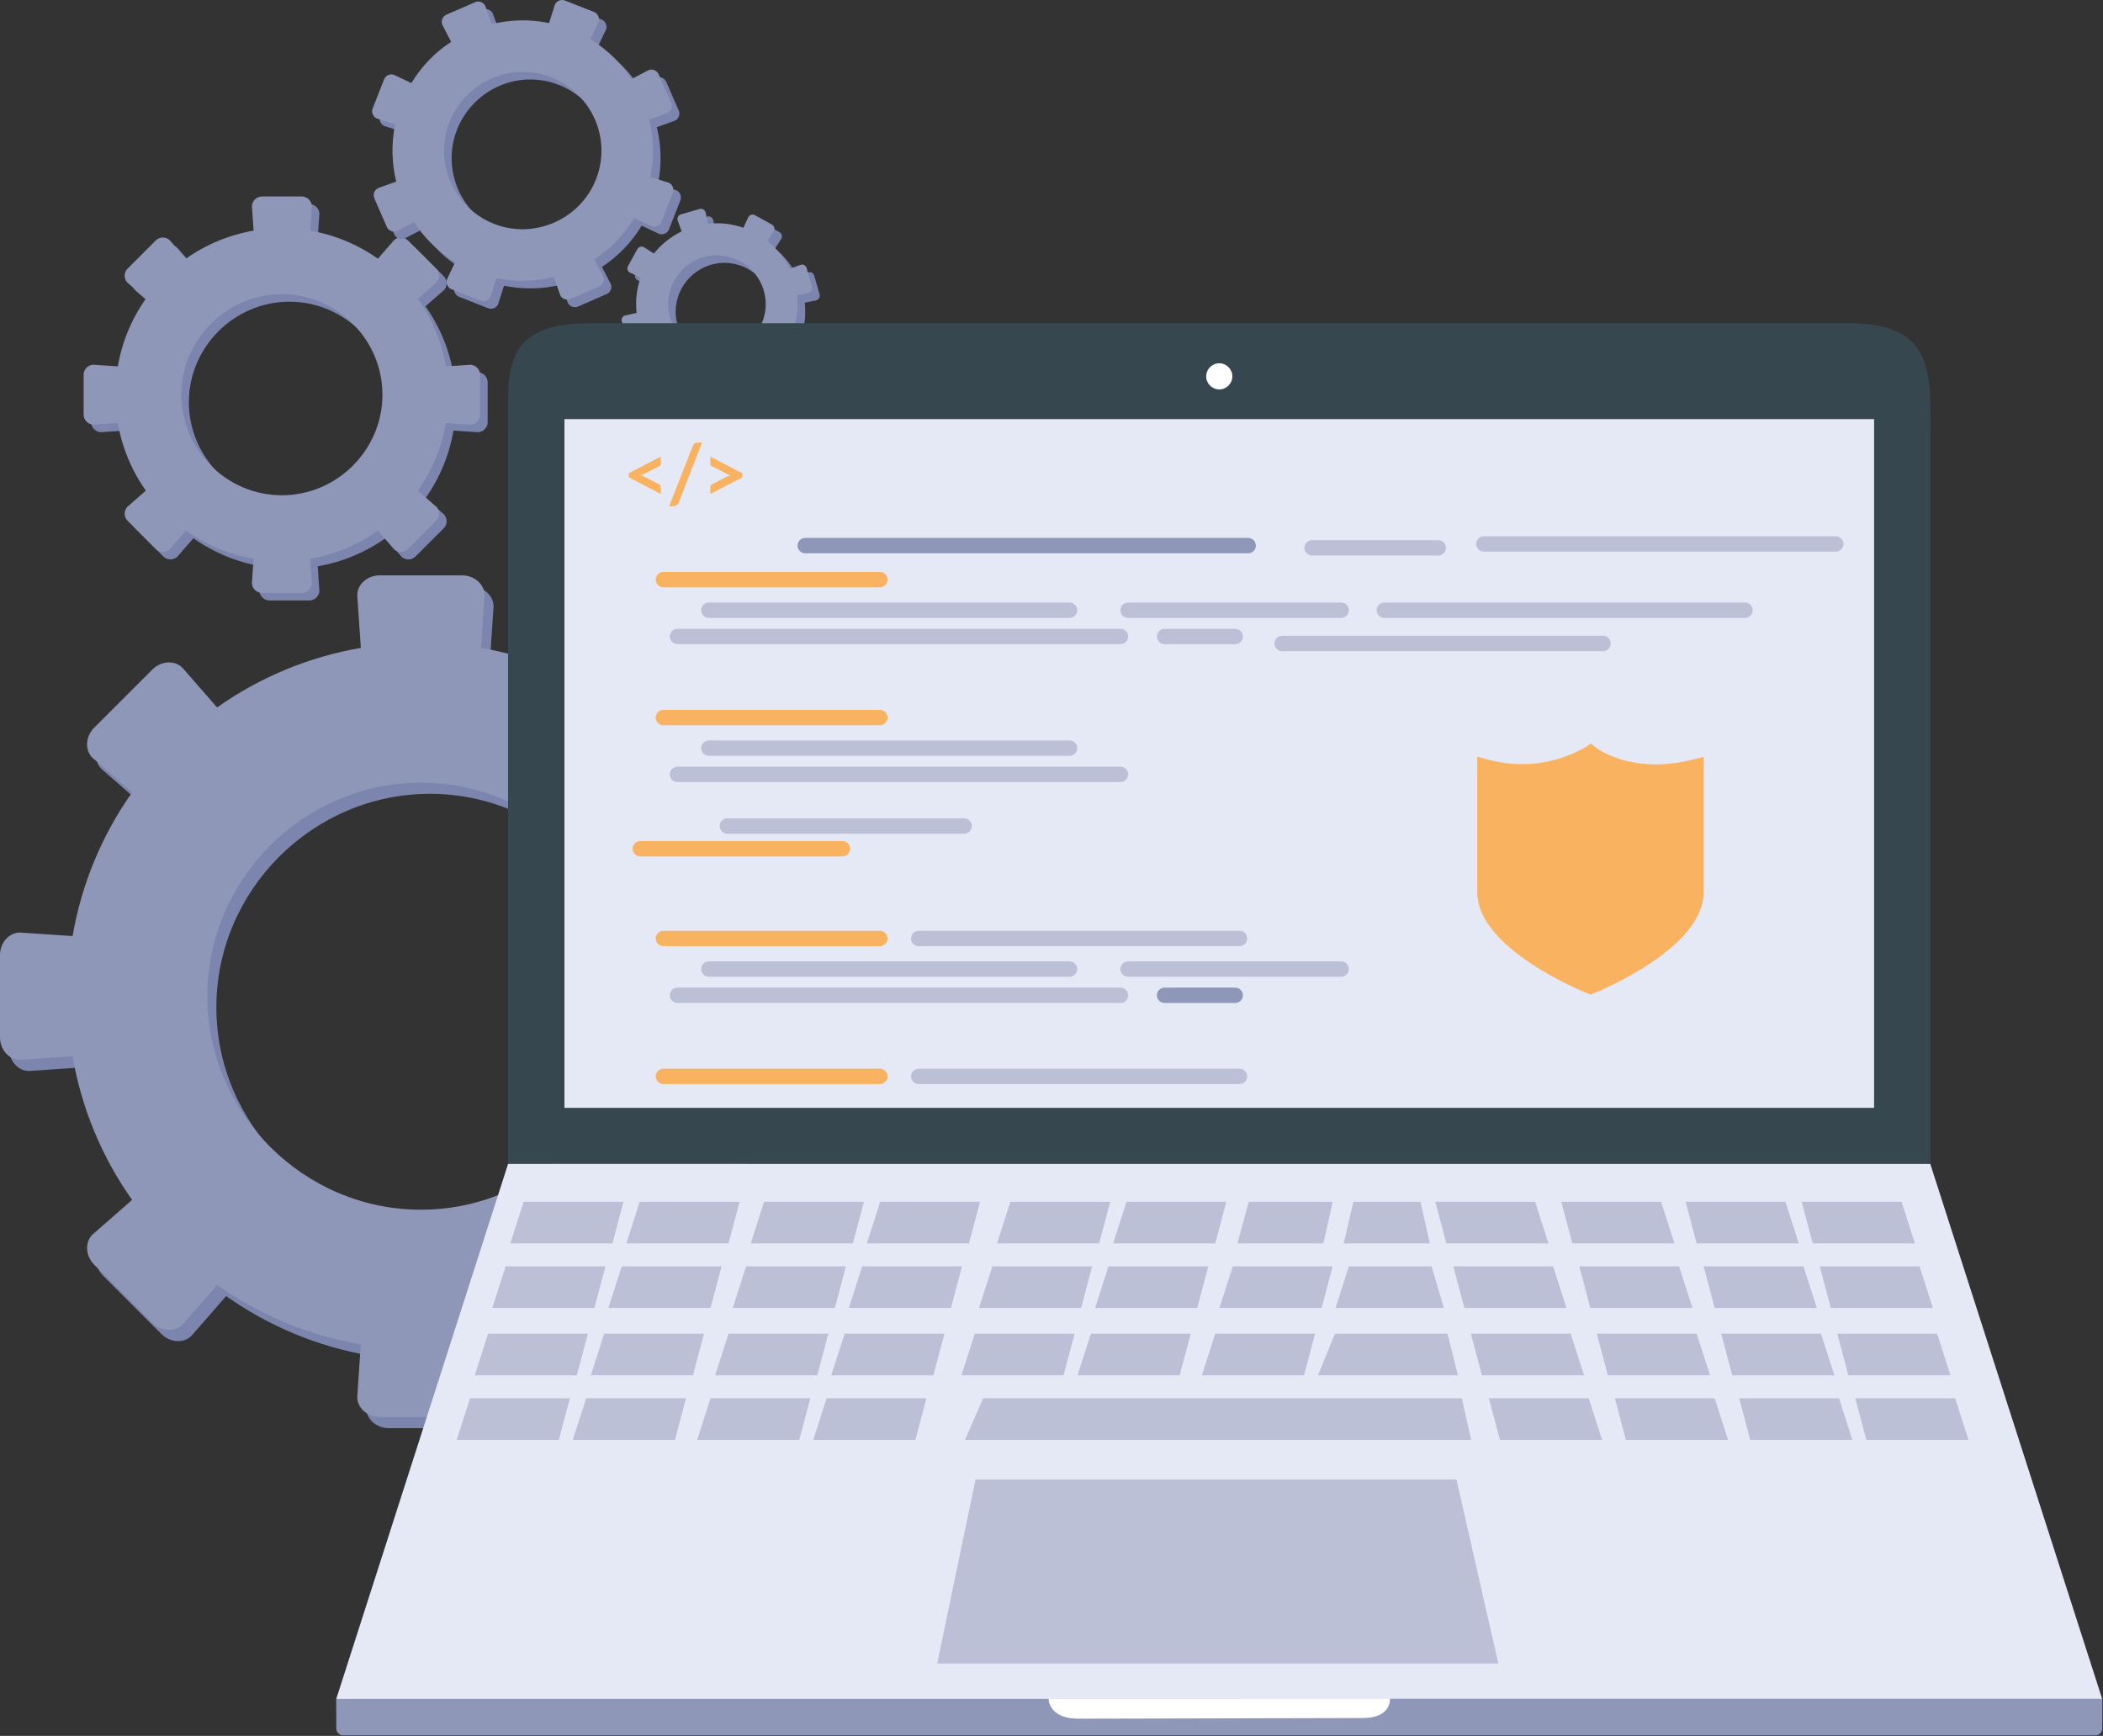 <?xml version="1.0" encoding="UTF-8" standalone="no"?><!DOCTYPE svg PUBLIC "-//W3C//DTD SVG 1.1//EN" "http://www.w3.org/Graphics/SVG/1.1/DTD/svg11.dtd"><svg width="100%" height="100%" viewBox="0 0 556 459" version="1.1" xmlns="http://www.w3.org/2000/svg" xmlns:xlink="http://www.w3.org/1999/xlink" xml:space="preserve" xmlns:serif="http://www.serif.com/" style="fill-rule:evenodd;clip-rule:evenodd;stroke-linejoin:round;stroke-miterlimit:2;"><rect x="0" y="0" width="556" height="459" fill="#333333" stroke="none"/><g id="Illustraton-15"><g id="Gear-2"><path id="Shape-858" d="M219.67,249.536l-13.915,0.946c-2.343,-13.679 -7.72,-26.662 -15.736,-37.991l10.499,-9.184c2.05,-2.05 1.831,-5.628 -0.49,-7.948l-15.359,-15.36c-2.321,-2.321 -5.897,-2.541 -7.948,-0.49l-9.173,10.513c-11.328,-8.019 -24.31,-13.398 -37.989,-15.743l0.931,-13.918c0,-2.901 -2.684,-5.274 -5.966,-5.274l-21.719,0c-3.282,0 -5.966,2.373 -5.966,5.274l0.946,13.915c-13.685,2.344 -26.672,7.724 -38.004,15.746l-9.173,-10.513c-2.049,-2.049 -5.628,-1.83 -7.948,0.49l-15.36,15.36c-2.32,2.32 -2.541,5.897 -0.49,7.948l10.504,9.186c-8.014,11.323 -13.391,24.298 -15.736,37.971l-13.92,-0.928c-2.901,0 -5.274,2.685 -5.274,5.966l0,21.722c0,3.281 2.373,5.966 5.274,5.966l13.917,-0.939c2.343,13.675 7.721,26.653 15.735,37.979l-10.5,9.19c-2.05,2.05 -1.831,5.628 0.49,7.949l15.359,15.359c2.321,2.321 5.898,2.541 7.949,0.49l9.178,-10.508c11.326,8.014 24.303,13.391 37.977,15.736l-0.925,13.918c0,2.901 2.684,5.275 5.966,5.275l21.722,0c3.282,0 5.966,-2.374 5.966,-5.275l-0.939,-13.916c13.68,-2.344 26.662,-7.723 37.991,-15.741l9.179,10.508c2.049,2.05 5.627,1.831 7.948,-0.49l15.359,-15.359c2.321,-2.321 2.541,-5.897 0.49,-7.949l-10.5,-9.19c8.011,-11.321 13.387,-24.294 15.732,-37.964l13.918,0.932c2.9,0 5.274,-2.685 5.274,-5.966l0,-21.725c0,-3.282 -2.373,-5.968 -5.274,-5.968Zm-106.005,73.29c-30.975,0 -56.463,-25.488 -56.463,-56.463c0,-30.975 25.488,-56.463 56.463,-56.463c30.975,0 56.463,25.488 56.463,56.463c0,30.975 -25.488,56.463 -56.463,56.463Z" style="fill:#7c85ad;fill-rule:nonzero;"/><path id="Shape-859" d="M217.286,246.585l-13.915,0.946c-2.343,-13.679 -7.72,-26.662 -15.736,-37.991l10.504,-9.186c2.049,-2.049 1.83,-5.627 -0.49,-7.948l-15.36,-15.36c-2.32,-2.32 -5.897,-2.54 -7.948,-0.489l-9.173,10.512c-11.328,-8.018 -24.31,-13.398 -37.989,-15.744l0.931,-13.917c0,-2.901 -2.685,-5.274 -5.967,-5.274l-21.723,0c-3.281,0 -5.966,2.373 -5.966,5.274l0.946,13.915c-13.685,2.344 -26.672,7.725 -38.004,15.747l-9.173,-10.513c-2.05,-2.049 -5.628,-1.83 -7.948,0.49l-15.36,15.36c-2.321,2.32 -2.541,5.897 -0.49,7.948l10.503,9.185c-8.013,11.324 -13.39,24.299 -15.735,37.972l-13.919,-0.926c-2.9,0 -5.274,2.685 -5.274,5.966l0,21.722c0,3.281 2.374,5.966 5.274,5.966l13.917,-0.939c2.344,13.675 7.721,26.653 15.735,37.979l-10.5,9.19c-2.05,2.05 -1.831,5.628 0.49,7.948l15.359,15.36c2.321,2.321 5.898,2.541 7.949,0.49l9.179,-10.508c11.325,8.014 24.303,13.391 37.977,15.736l-0.925,13.918c0,2.901 2.685,5.274 5.966,5.274l21.722,0c3.282,0 5.967,-2.373 5.967,-5.274l-0.94,-13.916c13.68,-2.344 26.662,-7.723 37.991,-15.741l9.178,10.508c2.05,2.05 5.628,1.831 7.949,-0.49l15.359,-15.359c2.321,-2.321 2.541,-5.897 0.49,-7.949l-10.5,-9.19c8.012,-11.324 13.387,-24.299 15.731,-37.972l13.918,0.932c2.9,0 5.274,-2.685 5.274,-5.966l0,-21.719c0,-3.28 -2.374,-5.967 -5.274,-5.967Zm-106.005,73.289c-30.975,0 -56.463,-25.488 -56.463,-56.463c0,-30.975 25.488,-56.463 56.463,-56.463c30.975,0 56.463,25.488 56.463,56.463c0,30.975 -25.488,56.463 -56.463,56.463Z" style="fill:#8f97b9;fill-rule:nonzero;"/><path id="Shape-860" d="M126.449,98.442l-6.554,0.446c-1.104,-6.444 -3.637,-12.559 -7.413,-17.896l4.947,-4.326c0.953,-1.093 0.85,-2.774 -0.23,-3.743l-7.235,-7.235c-0.968,-1.08 -2.649,-1.184 -3.743,-0.23l-4.318,4.951c-5.335,-3.777 -11.449,-6.311 -17.892,-7.415l0.439,-6.555c-0.099,-1.448 -1.361,-2.564 -2.811,-2.484l-10.232,0c-1.449,-0.079 -2.711,1.036 -2.81,2.484l0.446,6.554c-6.445,1.104 -12.562,3.638 -17.9,7.416l-4.32,-4.951c-1.094,-0.954 -2.775,-0.85 -3.743,0.23l-7.235,7.233c-1.08,0.968 -1.184,2.65 -0.23,3.743l4.947,4.326c-3.774,5.334 -6.306,11.445 -7.411,17.884l-6.555,-0.436c-1.448,0.099 -2.563,1.361 -2.484,2.81l0,10.23c-0.08,1.45 1.036,2.712 2.484,2.811l6.554,-0.443c1.104,6.441 3.636,12.553 7.41,17.888l-4.945,4.328c-0.954,1.094 -0.85,2.775 0.23,3.743l7.235,7.235c0.968,1.08 2.649,1.184 3.743,0.23l4.323,-4.949c5.334,3.775 11.446,6.308 17.886,7.413l-0.436,6.555c0.099,1.448 1.361,2.563 2.81,2.484l10.231,0c1.449,0.08 2.711,-1.036 2.81,-2.484l-0.443,-6.554c6.443,-1.104 12.558,-3.638 17.893,-7.414l4.323,4.949c1.094,0.954 2.775,0.85 3.744,-0.23l7.234,-7.235c1.08,-0.968 1.184,-2.65 0.23,-3.743l-4.945,-4.328c3.773,-5.333 6.305,-11.445 7.409,-17.884l6.555,0.439c1.448,-0.099 2.563,-1.361 2.484,-2.811l0,-10.228c0.078,-1.448 -1.036,-2.708 -2.482,-2.808Zm-49.927,34.518c-14.588,0 -26.592,-12.005 -26.592,-26.593c0,-14.588 12.004,-26.592 26.592,-26.592c14.588,0 26.593,12.004 26.593,26.592c-0.001,14.587 -12.005,26.591 -26.592,26.591l-0.001,0.002Z" style="fill:#7c85ad;fill-rule:nonzero;"/><path id="Shape-8601" serif:id="Shape-860" d="M124.449,96.442l-6.554,0.446c-1.104,-6.444 -3.637,-12.559 -7.413,-17.896l4.947,-4.326c0.953,-1.093 0.85,-2.774 -0.23,-3.743l-7.235,-7.235c-0.968,-1.08 -2.649,-1.184 -3.743,-0.23l-4.318,4.951c-5.335,-3.777 -11.449,-6.311 -17.892,-7.415l0.439,-6.555c-0.099,-1.448 -1.361,-2.564 -2.811,-2.484l-10.232,0c-1.449,-0.079 -2.711,1.036 -2.81,2.484l0.446,6.554c-6.445,1.104 -12.562,3.638 -17.9,7.416l-4.32,-4.951c-1.094,-0.954 -2.775,-0.85 -3.743,0.23l-7.235,7.233c-1.08,0.968 -1.184,2.65 -0.23,3.743l4.947,4.326c-3.774,5.334 -6.306,11.445 -7.411,17.884l-6.555,-0.436c-1.448,0.099 -2.563,1.361 -2.484,2.81l0,10.23c-0.08,1.45 1.036,2.712 2.484,2.811l6.554,-0.443c1.104,6.441 3.636,12.553 7.41,17.888l-4.945,4.328c-0.954,1.094 -0.85,2.775 0.23,3.743l7.235,7.235c0.968,1.08 2.649,1.184 3.743,0.23l4.323,-4.949c5.334,3.775 11.446,6.308 17.886,7.413l-0.436,6.555c0.099,1.448 1.361,2.563 2.81,2.484l10.231,0c1.449,0.08 2.711,-1.036 2.81,-2.484l-0.443,-6.554c6.443,-1.104 12.558,-3.638 17.893,-7.414l4.323,4.949c1.094,0.954 2.775,0.85 3.744,-0.23l7.234,-7.235c1.08,-0.968 1.184,-2.65 0.23,-3.743l-4.945,-4.328c3.773,-5.333 6.305,-11.445 7.409,-17.884l6.555,0.439c1.448,-0.099 2.563,-1.361 2.484,-2.811l0,-10.228c0.078,-1.448 -1.036,-2.708 -2.482,-2.808Zm-49.927,34.518c-14.588,0 -26.592,-12.005 -26.592,-26.593c0,-14.588 12.004,-26.592 26.592,-26.592c14.588,0 26.593,12.004 26.593,26.592c-0.001,14.587 -12.005,26.591 -26.592,26.591l-0.001,0.002Z" style="fill:#8f97b9;fill-rule:nonzero;"/><path id="Shape-861" d="M178.835,50.326l-4.9,-1.549c1.039,-5.008 0.942,-10.185 -0.282,-15.151l4.84,-1.736c1.007,-0.524 1.412,-1.778 0.902,-2.792l-3.199,-7.339c-0.396,-1.064 -1.591,-1.62 -2.661,-1.239l-4.562,2.371c-2.805,-4.276 -6.533,-7.87 -10.909,-10.517l2.195,-4.648c0.341,-1.083 -0.259,-2.256 -1.337,-2.613l-7.451,-2.926c-1.032,-0.472 -2.271,-0.02 -2.757,1.006l-1.549,4.9c-5.01,-1.039 -10.189,-0.942 -15.156,0.283l-1.729,-4.841c-0.524,-1.008 -1.778,-1.413 -2.792,-0.903l-7.339,3.2c-1.066,0.395 -1.623,1.591 -1.241,2.661l2.365,4.562c-4.274,2.805 -7.866,6.532 -10.512,10.906l-4.649,-2.193c-1.083,-0.342 -2.257,0.258 -2.613,1.336l-2.926,7.451c-0.472,1.033 -0.02,2.271 1.006,2.757l4.9,1.552c-1.039,5.006 -0.942,10.182 0.281,15.146l-4.839,1.738c-1.008,0.524 -1.413,1.778 -0.903,2.792l3.2,7.339c0.396,1.064 1.591,1.621 2.661,1.239l4.562,-2.368c2.805,4.274 6.533,7.866 10.909,10.512l-2.193,4.65c-0.342,1.083 0.258,2.256 1.337,2.613l7.45,2.926c1.033,0.472 2.271,0.02 2.757,-1.006l1.552,-4.9c5.008,1.038 10.185,0.942 15.151,-0.282l1.734,4.84c0.523,1.008 1.777,1.413 2.792,0.903l7.339,-3.2c1.064,-0.396 1.62,-1.591 1.238,-2.66l-2.364,-4.566c4.274,-2.805 7.867,-6.532 10.513,-10.906l4.648,2.194c1.083,0.341 2.256,-0.259 2.613,-1.337l2.925,-7.45c0.471,-1.033 0.019,-2.27 -1.007,-2.755Zm-46.231,10.862c-7.947,-3.12 -13.202,-10.829 -13.202,-19.367c0,-11.414 9.392,-20.806 20.806,-20.806c11.414,0 20.806,9.392 20.806,20.806c0,2.603 -0.488,5.182 -1.44,7.605c-4.171,10.624 -16.346,15.933 -26.97,11.762Z" style="fill:#7c85ad;fill-rule:nonzero;"/><path id="Shape-8611" serif:id="Shape-861" d="M176.835,48.326l-4.9,-1.549c1.039,-5.008 0.942,-10.185 -0.282,-15.151l4.84,-1.736c1.007,-0.524 1.412,-1.778 0.902,-2.792l-3.199,-7.339c-0.396,-1.064 -1.591,-1.62 -2.661,-1.239l-4.562,2.371c-2.805,-4.276 -6.533,-7.87 -10.909,-10.517l2.195,-4.648c0.341,-1.083 -0.259,-2.256 -1.337,-2.613l-7.451,-2.926c-1.032,-0.472 -2.271,-0.02 -2.757,1.006l-1.549,4.9c-5.01,-1.039 -10.189,-0.942 -15.156,0.283l-1.729,-4.841c-0.524,-1.008 -1.778,-1.413 -2.792,-0.903l-7.339,3.2c-1.066,0.395 -1.623,1.591 -1.241,2.661l2.365,4.562c-4.274,2.805 -7.866,6.532 -10.512,10.906l-4.649,-2.193c-1.083,-0.342 -2.257,0.258 -2.613,1.336l-2.926,7.451c-0.472,1.033 -0.02,2.271 1.006,2.757l4.9,1.552c-1.039,5.006 -0.942,10.182 0.281,15.146l-4.839,1.738c-1.008,0.524 -1.413,1.778 -0.903,2.792l3.2,7.339c0.396,1.064 1.591,1.621 2.661,1.239l4.562,-2.368c2.805,4.274 6.533,7.866 10.909,10.512l-2.193,4.65c-0.342,1.083 0.258,2.256 1.337,2.613l7.45,2.926c1.033,0.472 2.271,0.02 2.757,-1.006l1.552,-4.9c5.008,1.038 10.185,0.942 15.151,-0.282l1.734,4.84c0.523,1.008 1.777,1.413 2.792,0.903l7.339,-3.2c1.064,-0.396 1.62,-1.591 1.238,-2.66l-2.364,-4.566c4.274,-2.805 7.867,-6.532 10.513,-10.906l4.648,2.194c1.083,0.341 2.256,-0.259 2.613,-1.337l2.925,-7.45c0.471,-1.033 0.019,-2.27 -1.007,-2.755Zm-46.231,10.862c-7.947,-3.12 -13.202,-10.829 -13.202,-19.367c0,-11.414 9.392,-20.806 20.806,-20.806c11.414,0 20.806,9.392 20.806,20.806c0,2.603 -0.488,5.182 -1.44,7.605c-4.171,10.624 -16.346,15.933 -26.97,11.762Z" style="fill:#8f97b9;fill-rule:nonzero;"/><path id="Shape-862" d="M214.609,90.748l-2.888,-1.348c1.042,-2.996 1.4,-6.187 1.048,-9.34l3.117,-0.677c0.662,-0.241 1.012,-0.981 0.778,-1.646l-1.376,-4.77c-0.158,-0.686 -0.848,-1.124 -1.536,-0.976l-2.997,1.09c-1.38,-2.855 -3.383,-5.366 -5.859,-7.346l1.724,-2.682c0.297,-0.638 0.023,-1.408 -0.611,-1.714l-4.346,-2.4c-0.597,-0.374 -1.395,-0.196 -1.777,0.396l-1.348,2.889c-2.997,-1.043 -6.19,-1.402 -9.344,-1.049l-0.673,-3.116c-0.242,-0.662 -0.98,-1.012 -1.645,-0.78l-4.77,1.376c-0.686,0.158 -1.125,0.848 -0.976,1.537l1.086,2.998c-2.854,1.38 -5.364,3.382 -7.344,5.859l-2.682,-1.723c-0.638,-0.298 -1.408,-0.024 -1.714,0.61l-2.4,4.346c-0.374,0.598 -0.196,1.396 0.396,1.777l2.889,1.35c-1.042,2.995 -1.4,6.186 -1.049,9.337l-3.116,0.679c-0.662,0.241 -1.013,0.98 -0.781,1.645l1.377,4.769c0.16,0.684 0.847,1.119 1.533,0.973l2.997,-1.088c1.381,2.854 3.383,5.364 5.86,7.344l-1.723,2.683c-0.298,0.638 -0.023,1.408 0.611,1.714l4.346,2.4c0.597,0.374 1.395,0.196 1.776,-0.396l1.35,-2.889c2.996,1.042 6.188,1.401 9.341,1.049l0.675,3.116c0.241,0.662 0.98,1.012 1.645,0.78l4.77,-1.376c0.686,-0.158 1.125,-0.848 0.976,-1.537l-1.085,-2.999c2.854,-1.38 5.363,-3.382 7.343,-5.859l2.681,1.724c0.639,0.298 1.409,0.024 1.715,-0.611l2.4,-4.345c0.372,-0.596 0.196,-1.391 -0.394,-1.774Zm-29.306,2.951c-4.107,-2.268 -6.666,-6.604 -6.666,-11.296c0,-7.079 5.825,-12.905 12.904,-12.905c7.08,0 12.905,5.826 12.905,12.905c0,2.181 -0.553,4.328 -1.608,6.238c-2.268,4.108 -6.605,6.667 -11.297,6.667c-2.182,0 -4.328,-0.553 -6.238,-1.608l0,-0.001Z" style="fill:#7c85ad;fill-rule:nonzero;"/><path id="Shape-8621" serif:id="Shape-862" d="M212.609,88.748l-2.888,-1.348c1.042,-2.996 1.4,-6.187 1.048,-9.34l3.117,-0.677c0.662,-0.241 1.012,-0.981 0.778,-1.646l-1.376,-4.77c-0.158,-0.686 -0.848,-1.124 -1.536,-0.976l-2.997,1.09c-1.38,-2.855 -3.383,-5.366 -5.859,-7.346l1.724,-2.682c0.297,-0.638 0.023,-1.408 -0.611,-1.714l-4.346,-2.4c-0.597,-0.374 -1.395,-0.196 -1.777,0.396l-1.348,2.889c-2.997,-1.043 -6.19,-1.402 -9.344,-1.049l-0.673,-3.116c-0.242,-0.662 -0.98,-1.012 -1.645,-0.78l-4.77,1.376c-0.686,0.158 -1.125,0.848 -0.976,1.537l1.086,2.998c-2.854,1.38 -5.364,3.382 -7.344,5.859l-2.682,-1.723c-0.638,-0.298 -1.408,-0.024 -1.714,0.61l-2.4,4.346c-0.374,0.598 -0.196,1.396 0.396,1.777l2.889,1.35c-1.042,2.995 -1.4,6.186 -1.049,9.337l-3.116,0.679c-0.662,0.241 -1.013,0.98 -0.781,1.645l1.377,4.769c0.16,0.684 0.847,1.119 1.533,0.973l2.997,-1.088c1.381,2.854 3.383,5.364 5.86,7.344l-1.723,2.683c-0.298,0.638 -0.023,1.408 0.611,1.714l4.346,2.4c0.597,0.374 1.395,0.196 1.776,-0.396l1.35,-2.889c2.996,1.042 6.188,1.401 9.341,1.049l0.675,3.116c0.241,0.662 0.98,1.012 1.645,0.78l4.77,-1.376c0.686,-0.158 1.125,-0.848 0.976,-1.537l-1.085,-2.999c2.854,-1.38 5.363,-3.382 7.343,-5.859l2.681,1.724c0.639,0.298 1.409,0.024 1.715,-0.611l2.4,-4.345c0.372,-0.596 0.196,-1.391 -0.394,-1.774Zm-29.306,2.951c-4.107,-2.268 -6.666,-6.604 -6.666,-11.296c0,-7.079 5.825,-12.905 12.904,-12.905c7.08,0 12.905,5.826 12.905,12.905c0,2.181 -0.553,4.328 -1.608,6.238c-2.268,4.108 -6.605,6.667 -11.297,6.667c-2.182,0 -4.328,-0.553 -6.238,-1.608l0,-0.001Z" style="fill:#8f97b9;fill-rule:nonzero;"/></g><g id="Computer-2"><path id="Shape-863" d="M134.326,307.774l0,-194.416c0,-15.339 -1.738,-27.894 21.625,-27.894l332.814,0c22.194,0 21.625,12.553 21.625,27.894l0,194.416l-376.064,0Z" style="fill:#37474f;fill-rule:nonzero;"/><path id="Shape-864" d="M88.911,457.06l-0.025,-7.83l466.928,0l-0.011,7.83c0,0.98 -0.806,1.786 -1.785,1.786l-463.322,0c-0.979,0 -1.785,-0.806 -1.785,-1.786Z" style="fill:#8f97b9;fill-rule:nonzero;"/><rect id="Shape-865" x="149.233" y="110.819" width="346.25" height="182.118" style="fill:#e5e8f5;fill-rule:nonzero;"/><g id="Shield"><g id="Group_5020"><path id="Path_3399" d="M420.501,260.536c0,0 -27.666,-11.066 -27.666,-24.588l0,-32.901c15.985,4.311 27.649,-3.615 27.649,-3.615c0,0 10.1,8.055 27.648,3.615l0,32.901c0.004,13.522 -27.631,24.588 -27.631,24.588Z" style="fill:#f9b25f;fill-rule:nonzero;"/><path id="Path_3400" d="M420.5,262.986l-0.845,-0.335c-1.189,-0.475 -29.092,-11.807 -29.092,-26.699l0,-35.873l2.865,0.773c8.687,2.394 17.982,1.203 25.785,-3.303l1.383,-0.93l1.308,1.036c0.374,0.292 9.54,7.27 25.673,3.188l2.833,-0.717l0,35.823c0,14.891 -27.879,26.224 -29.066,26.7l-0.844,0.337Zm-25.387,-57.08l0,30.043c0,9.456 17.577,18.841 25.388,22.128c7.804,-3.288 25.363,-12.672 25.363,-22.128l0,-30.065c-13.366,2.545 -22.23,-1.759 -25.453,-3.749c-7.744,4.136 -16.685,5.469 -25.298,3.771Z" style="fill:#f9b25f;fill-rule:nonzero;"/></g></g><path id="Shape-866" d="M360.329,454.282l-75.149,0.173c-8.175,0.018 -7.975,-5.456 -7.975,-5.456l90.285,0c0,0 0.634,5.265 -7.161,5.283Z" style="fill:#fff;fill-rule:nonzero;"/><path id="Shape-867" d="M322.357,96.057c1.898,0 3.46,1.562 3.46,3.46c0,1.898 -1.562,3.46 -3.46,3.46c-1.898,0 -3.46,-1.562 -3.46,-3.46c0,-1.898 1.562,-3.46 3.46,-3.46Z" style="fill:#fff;fill-rule:nonzero;"/><path id="Shape-868" d="M555.783,449.222l-466.881,0.008l45.421,-141.453l376.017,0l45.443,141.445Z" style="fill:#e5e8f5;fill-rule:nonzero;"/><path id="Shape-869" d="M161.916,328.775l-27.004,0l3.533,-11.001l26.391,0l-2.92,11.001Z" style="fill:#bbc0d6;fill-rule:nonzero;"/><path id="Shape-870" d="M192.613,328.775l-27.004,0l3.532,-11.001l26.391,0l-2.919,11.001Z" style="fill:#bbc0d6;fill-rule:nonzero;"/><path id="Shape-871" d="M157.155,345.848l-27.004,0l3.533,-11.002l26.391,0l-2.92,11.002Z" style="fill:#bbc0d6;fill-rule:nonzero;"/><path id="Shape-872" d="M187.852,345.848l-27.003,0l3.533,-11.002l26.391,0l-2.921,11.002Z" style="fill:#bbc0d6;fill-rule:nonzero;"/><path id="Shape-873" d="M152.51,363.655l-27.004,0l3.533,-11.002l26.391,0l-2.92,11.002Z" style="fill:#bbc0d6;fill-rule:nonzero;"/><path id="Shape-874" d="M183.208,363.655l-27.004,0l3.532,-11.002l26.392,0l-2.92,11.002Z" style="fill:#bbc0d6;fill-rule:nonzero;"/><path id="Shape-875" d="M147.75,380.727l-27.004,0l3.533,-11.002l26.39,0l-2.919,11.002Z" style="fill:#bbc0d6;fill-rule:nonzero;"/><path id="Shape-876" d="M178.447,380.727l-27.004,0l3.533,-11.002l26.391,0l-2.92,11.002Z" style="fill:#bbc0d6;fill-rule:nonzero;"/><path id="Shape-877" d="M225.487,328.775l-27.003,0l3.532,-11.001l26.391,0l-2.92,11.001Z" style="fill:#bbc0d6;fill-rule:nonzero;"/><path id="Shape-878" d="M256.184,328.775l-27.003,0l3.532,-11.001l26.392,0l-2.921,11.001Z" style="fill:#bbc0d6;fill-rule:nonzero;"/><path id="Shape-879" d="M220.726,345.848l-27.003,0l3.532,-11.002l26.391,0l-2.92,11.002Z" style="fill:#bbc0d6;fill-rule:nonzero;"/><path id="Shape-880" d="M251.423,345.848l-27.003,0l3.532,-11.002l26.391,0l-2.92,11.002Z" style="fill:#bbc0d6;fill-rule:nonzero;"/><path id="Shape-881" d="M216.081,363.655l-27.004,0l3.533,-11.002l26.391,0l-2.92,11.002Z" style="fill:#bbc0d6;fill-rule:nonzero;"/><path id="Shape-882" d="M246.778,363.655l-27.004,0l3.533,-11.002l26.391,0l-2.92,11.002Z" style="fill:#bbc0d6;fill-rule:nonzero;"/><path id="Shape-883" d="M211.32,380.727l-27.003,0l3.533,-11.002l26.39,0l-2.92,11.002Z" style="fill:#bbc0d6;fill-rule:nonzero;"/><path id="Shape-884" d="M242.018,380.727l-27.003,0l3.532,-11.002l26.391,0l-2.92,11.002Z" style="fill:#bbc0d6;fill-rule:nonzero;"/><path id="Shape-885" d="M479.266,328.775l27.001,0l-3.533,-11.001l-26.39,0l2.922,11.001Z" style="fill:#bbc0d6;fill-rule:nonzero;"/><path id="Shape-886" d="M448.569,328.775l27.003,0l-3.533,-11.001l-26.391,0l2.921,11.001Z" style="fill:#bbc0d6;fill-rule:nonzero;"/><path id="Shape-887" d="M484.027,345.848l27.003,0l-3.533,-11.002l-26.391,0l2.921,11.002Z" style="fill:#bbc0d6;fill-rule:nonzero;"/><path id="Shape-888" d="M453.33,345.848l27.003,0l-3.533,-11.002l-26.39,0l2.92,11.002Z" style="fill:#bbc0d6;fill-rule:nonzero;"/><path id="Shape-889" d="M488.67,363.655l27.003,0l-3.532,-11.002l-26.391,0l2.92,11.002Z" style="fill:#bbc0d6;fill-rule:nonzero;"/><path id="Shape-890" d="M457.975,363.655l27.003,0l-3.532,-11.002l-26.391,0l2.92,11.002Z" style="fill:#bbc0d6;fill-rule:nonzero;"/><path id="Shape-891" d="M493.433,380.727l27.003,0l-3.533,-11.002l-26.391,0l2.921,11.002Z" style="fill:#bbc0d6;fill-rule:nonzero;"/><path id="Shape-892" d="M462.735,380.727l27.003,0l-3.533,-11.002l-26.39,0l2.92,11.002Z" style="fill:#bbc0d6;fill-rule:nonzero;"/><path id="Shape-893" d="M415.695,328.775l27.003,0l-3.532,-11.001l-26.391,0l2.92,11.001Z" style="fill:#bbc0d6;fill-rule:nonzero;"/><path id="Shape-894" d="M382.392,328.775l27.003,0l-3.532,-11.001l-26.392,0l2.921,11.001Z" style="fill:#bbc0d6;fill-rule:nonzero;"/><path id="Shape-895" d="M420.456,345.848l27.003,0l-3.532,-11.002l-26.391,0l2.92,11.002Z" style="fill:#bbc0d6;fill-rule:nonzero;"/><path id="Shape-896" d="M387.152,345.848l27.003,0l-3.533,-11.002l-26.391,0l2.921,11.002Z" style="fill:#bbc0d6;fill-rule:nonzero;"/><path id="Shape-897" d="M425.101,363.655l27.003,0l-3.532,-11.002l-26.393,0l2.922,11.002Z" style="fill:#bbc0d6;fill-rule:nonzero;"/><path id="Shape-898" d="M391.797,363.655l27.003,0l-3.532,-11.002l-26.391,0l2.92,11.002Z" style="fill:#bbc0d6;fill-rule:nonzero;"/><path id="Shape-899" d="M429.861,380.727l27.003,0l-3.532,-11.002l-26.391,0l2.92,11.002Z" style="fill:#bbc0d6;fill-rule:nonzero;"/><path id="Shape-900" d="M396.558,380.727l27.003,0l-3.532,-11.002l-26.392,0l2.921,11.002Z" style="fill:#bbc0d6;fill-rule:nonzero;"/><path id="Shape-901" d="M290.597,328.775l-27.003,0l3.533,-11.001l26.391,0l-2.921,11.001Z" style="fill:#bbc0d6;fill-rule:nonzero;"/><path id="Shape-902" d="M321.298,328.775l-27.007,0l3.535,-11.001l26.391,0l-2.919,11.001Z" style="fill:#bbc0d6;fill-rule:nonzero;"/><path id="Shape-903" d="M285.837,345.848l-27.005,0l3.532,-11.002l26.391,0l-2.918,11.002Z" style="fill:#bbc0d6;fill-rule:nonzero;"/><path id="Shape-904" d="M316.534,345.848l-27.004,0l3.533,-11.002l26.391,0l-2.92,11.002Z" style="fill:#bbc0d6;fill-rule:nonzero;"/><path id="Shape-905" d="M281.192,363.655l-27.004,0l3.533,-11.002l26.392,0l-2.921,11.002Z" style="fill:#bbc0d6;fill-rule:nonzero;"/><path id="Shape-906" d="M311.889,363.655l-27.004,0l3.533,-11.002l26.391,0l-2.92,11.002Z" style="fill:#bbc0d6;fill-rule:nonzero;"/><path id="Shape-907" d="M349.886,328.775l-22.721,0l2.975,-11.001l22.206,0l-2.46,11.001Z" style="fill:#bbc0d6;fill-rule:nonzero;"/><path id="Shape-908" d="M378.03,328.775l-22.776,0l2.569,-11.001l17.729,0l2.478,11.001Z" style="fill:#bbc0d6;fill-rule:nonzero;"/><path id="Shape-909" d="M349.408,345.848l-27.004,0l3.533,-11.002l26.391,0l-2.92,11.002Z" style="fill:#bbc0d6;fill-rule:nonzero;"/><path id="Shape-910" d="M381.737,345.848l-28.636,0l3.533,-11.002l21.846,0l3.257,11.002Z" style="fill:#bbc0d6;fill-rule:nonzero;"/><path id="Shape-911" d="M344.763,363.655l-27.003,0l3.532,-11.002l26.391,0l-2.92,11.002Z" style="fill:#bbc0d6;fill-rule:nonzero;"/><path id="Shape-912" d="M385.445,363.655l-36.988,0l4.492,-11.002l29.748,0l2.748,11.002Z" style="fill:#bbc0d6;fill-rule:nonzero;"/><path id="Shape-913" d="M366.566,369.726l-106.638,0l-4.795,11.001l133.832,0l-2.486,-11.001l-19.913,0Z" style="fill:#bbc0d6;fill-rule:nonzero;"/><path id="Shape-914" d="M396.138,439.868l-148.36,0l10.131,-48.64l127.161,0l11.068,48.64Z" style="fill:#bbc0d6;fill-rule:nonzero;"/><g id="Code-2"><path id="Shape-918" d="M158.801,142.689c1.115,0 2.032,0.917 2.032,2.032c0,1.114 -0.917,2.032 -2.032,2.032c-1.115,0 -2.032,-0.918 -2.032,-2.032c0,-1.115 0.917,-2.032 2.032,-2.032Z" style="fill:#e5e8f5;fill-rule:nonzero;"/><g id="Shape-689"><path id="Path_3380" d="M166.242,125.137l8.438,-4.4l0,1.876c0,0.137 -0.037,0.272 -0.109,0.389c-0.087,0.132 -0.209,0.237 -0.351,0.304l-3.868,1.981c-0.166,0.086 -0.339,0.159 -0.517,0.218c-0.181,0.061 -0.374,0.116 -0.58,0.166c0.206,0.049 0.399,0.104 0.58,0.165c0.178,0.059 0.351,0.132 0.517,0.218l3.868,1.992c0.142,0.067 0.264,0.172 0.351,0.304c0.072,0.117 0.109,0.251 0.109,0.389l0,1.876l-8.438,-4.413l0,-1.065Z" style="fill:#f9b25f;fill-rule:nonzero;"/><path id="Path_3381" d="M179.441,132.882c-0.058,0.154 -0.141,0.298 -0.245,0.426c-0.097,0.119 -0.212,0.221 -0.341,0.304c-0.125,0.08 -0.261,0.143 -0.404,0.186c-0.135,0.042 -0.275,0.063 -0.416,0.064l-1.108,0l6.222,-15.916c0.103,-0.275 0.285,-0.513 0.522,-0.686c0.241,-0.164 0.528,-0.248 0.82,-0.24l1.119,0l-6.169,15.862Z" style="fill:#f9b25f;fill-rule:nonzero;"/><path id="Path_3382" d="M187.804,130.614l0,-1.876c-0.001,-0.137 0.035,-0.272 0.106,-0.389c0.088,-0.132 0.21,-0.237 0.352,-0.304l3.868,-1.992c0.349,-0.169 0.718,-0.298 1.097,-0.383c-0.206,-0.05 -0.4,-0.105 -0.581,-0.166c-0.178,-0.059 -0.35,-0.132 -0.516,-0.218l-3.868,-1.981c-0.143,-0.067 -0.264,-0.172 -0.352,-0.304c-0.071,-0.117 -0.107,-0.252 -0.106,-0.389l0,-1.876l8.438,4.4l0,1.065l-8.438,4.413Z" style="fill:#f9b25f;fill-rule:nonzero;"/></g><path id="Shape-919" d="M158.801,151.026c1.115,0 2.032,0.918 2.032,2.033c0,1.114 -0.917,2.032 -2.032,2.032c-1.115,0 -2.032,-0.918 -2.032,-2.032c0,-1.115 0.917,-2.033 2.032,-2.033Z" style="fill:#e5e8f5;fill-rule:nonzero;"/><path id="Shape-920" d="M158.801,159.294c1.115,0 2.032,0.917 2.032,2.032c0,1.114 -0.917,2.032 -2.032,2.032c-1.115,0 -2.032,-0.918 -2.032,-2.032c0,-1.115 0.917,-2.032 2.032,-2.032Z" style="fill:#e5e8f5;fill-rule:nonzero;"/><path id="Shape-921" d="M158.801,165.653c1.115,0 2.032,0.918 2.032,2.032c0,1.115 -0.917,2.032 -2.032,2.032c-1.115,0 -2.032,-0.917 -2.032,-2.032c0,-1.114 0.917,-2.032 2.032,-2.032Z" style="fill:#e5e8f5;fill-rule:nonzero;"/><path id="Shape-922" d="M158.801,179.22c1.115,0 2.032,0.918 2.032,2.032c0,1.115 -0.917,2.032 -2.032,2.032c-1.115,0 -2.032,-0.917 -2.032,-2.032c0,-1.114 0.917,-2.032 2.032,-2.032Z" style="fill:#e5e8f5;fill-rule:nonzero;"/><path id="Shape-923" d="M158.801,187.417c1.115,0 2.032,0.917 2.032,2.032c0,1.115 -0.917,2.032 -2.032,2.032c-1.115,0 -2.032,-0.917 -2.032,-2.032c0,-1.115 0.917,-2.032 2.032,-2.032Z" style="fill:#e5e8f5;fill-rule:nonzero;"/><path id="Shape-924" d="M158.801,195.546c1.115,0 2.032,0.917 2.032,2.032c0,1.115 -0.917,2.032 -2.032,2.032c-1.115,0 -2.032,-0.917 -2.032,-2.032c0,-1.115 0.917,-2.032 2.032,-2.032Z" style="fill:#e5e8f5;fill-rule:nonzero;"/><path id="Shape-925" d="M158.801,201.847c1.115,0 2.032,0.917 2.032,2.032c0,1.114 -0.917,2.032 -2.032,2.032c-1.115,0 -2.032,-0.918 -2.032,-2.032c0,-1.115 0.917,-2.032 2.032,-2.032Z" style="fill:#e5e8f5;fill-rule:nonzero;"/><path id="Shape-926" d="M158.801,216.181c1.115,0 2.032,0.917 2.032,2.032c0,1.114 -0.917,2.032 -2.032,2.032c-1.115,0 -2.032,-0.918 -2.032,-2.032c0,-1.115 0.917,-2.032 2.032,-2.032Z" style="fill:#e5e8f5;fill-rule:nonzero;"/><path id="Shape-927" d="M158.801,222.674c1.115,0 2.032,0.918 2.032,2.033c0,1.114 -0.917,2.032 -2.032,2.032c-1.115,0 -2.032,-0.918 -2.032,-2.032c0,-1.115 0.917,-2.033 2.032,-2.033Z" style="fill:#e5e8f5;fill-rule:nonzero;"/><path id="Shape-928" d="M158.801,237.565c1.115,0 2.032,0.917 2.032,2.032c0,1.115 -0.917,2.032 -2.032,2.032c-1.115,0 -2.032,-0.917 -2.032,-2.032c0,-1.115 0.917,-2.032 2.032,-2.032Z" style="fill:#e5e8f5;fill-rule:nonzero;"/><path id="Shape-929" d="M158.801,245.658c1.115,0 2.032,0.917 2.032,2.032c0,1.115 -0.917,2.032 -2.032,2.032c-1.115,0 -2.032,-0.917 -2.032,-2.032c0,-1.115 0.917,-2.032 2.032,-2.032Z" style="fill:#e5e8f5;fill-rule:nonzero;"/><path id="Shape-930" d="M158.801,253.815c1.115,0 2.032,0.917 2.032,2.032c0,1.115 -0.917,2.032 -2.032,2.032c-1.115,0 -2.032,-0.917 -2.032,-2.032c0,-1.115 0.917,-2.032 2.032,-2.032Z" style="fill:#e5e8f5;fill-rule:nonzero;"/><path id="Shape-931" d="M158.801,260.548c1.115,0 2.032,0.918 2.032,2.032c0,1.115 -0.917,2.032 -2.032,2.032c-1.115,0 -2.032,-0.917 -2.032,-2.032c0,-1.114 0.917,-2.032 2.032,-2.032Z" style="fill:#e5e8f5;fill-rule:nonzero;"/><path id="Shape-932" d="M158.801,273.804c1.115,0 2.032,0.917 2.032,2.032c0,1.115 -0.917,2.032 -2.032,2.032c-1.115,0 -2.032,-0.917 -2.032,-2.032c0,-1.115 0.917,-2.032 2.032,-2.032Z" style="fill:#e5e8f5;fill-rule:nonzero;"/><path id="Shape-933" d="M158.801,282.048c1.115,0 2.032,0.917 2.032,2.032c0,1.115 -0.917,2.032 -2.032,2.032c-1.115,0 -2.032,-0.917 -2.032,-2.032c0,-1.115 0.917,-2.032 2.032,-2.032Z" style="fill:#e5e8f5;fill-rule:nonzero;"/><path id="Shape-936" d="M168.322,142.827l33.35,0c1.115,0 2.032,0.917 2.032,2.032c0,1.115 -0.917,2.032 -2.032,2.032l-33.35,0c-1.115,0 -2.033,-0.917 -2.033,-2.032c0,-1.115 0.918,-2.032 2.033,-2.032Z" style="fill:#e5e8f5;fill-rule:nonzero;"/><path id="Shape-937" d="M175.4,151.237l57.227,0c1.115,0 2.032,0.918 2.032,2.032c0,1.115 -0.917,2.033 -2.032,2.033l-57.227,0c-1.115,0 -2.032,-0.918 -2.032,-2.033c0,-1.114 0.917,-2.032 2.032,-2.032Z" style="fill:#f9b25f;fill-rule:nonzero;"/><path id="Shape-938" d="M187.41,159.32l95.364,0c1.114,0 2.032,0.917 2.032,2.032c0,1.115 -0.918,2.032 -2.032,2.032l-95.364,0c-1.115,0 -2.032,-0.917 -2.032,-2.032c0,-1.115 0.917,-2.032 2.032,-2.032Z" style="fill:#bbc0d6;fill-rule:nonzero;"/><path id="Shape-939" d="M298.229,159.32l56.361,0c1.114,0 2.032,0.917 2.032,2.032c0,1.115 -0.918,2.032 -2.032,2.032l-56.361,0c-1.115,0 -2.032,-0.917 -2.032,-2.032c0,-1.115 0.917,-2.032 2.032,-2.032Z" style="fill:#bbc0d6;fill-rule:nonzero;"/><path id="Shape-940" d="M179.114,166.264l117.121,0c1.115,0 2.032,0.917 2.032,2.032c0,1.114 -0.917,2.032 -2.032,2.032l-117.121,0c-1.114,0 -2.032,-0.918 -2.032,-2.032c0,-1.115 0.918,-2.032 2.032,-2.032Z" style="fill:#bbc0d6;fill-rule:nonzero;"/><path id="Shape-941" d="M307.887,166.264l18.684,0c1.115,0 2.032,0.917 2.032,2.032c0,1.114 -0.917,2.032 -2.032,2.032l-18.684,0c-1.115,0 -2.032,-0.918 -2.032,-2.032c0,-1.115 0.917,-2.032 2.032,-2.032Z" style="fill:#bbc0d6;fill-rule:nonzero;"/><path id="Shape-944" d="M392.311,141.797l93.051,0c1.115,0 2.032,0.918 2.032,2.032c0,1.115 -0.917,2.032 -2.032,2.032l-93.051,0c-1.115,0 -2.032,-0.917 -2.032,-2.032c0,-1.114 0.917,-2.032 2.032,-2.032Z" style="fill:#bbc0d6;fill-rule:nonzero;"/><path id="Shape-945" d="M346.903,142.827l33.35,0c1.115,0 2.032,0.917 2.032,2.032c0,1.115 -0.917,2.032 -2.032,2.032l-33.35,0c-1.115,0 -2.032,-0.917 -2.032,-2.032c0,-1.115 0.917,-2.032 2.032,-2.032Z" style="fill:#bbc0d6;fill-rule:nonzero;"/><path id="Shape-946" d="M338.99,168.121l84.836,0c1.114,0 2.032,0.918 2.032,2.032c0,1.115 -0.918,2.033 -2.032,2.033l-84.836,0c-1.115,0 -2.032,-0.918 -2.032,-2.033c0,-1.114 0.917,-2.032 2.032,-2.032Z" style="fill:#bbc0d6;fill-rule:nonzero;"/><path id="Shape-947" d="M365.991,159.32l95.363,0c1.115,0 2.033,0.917 2.033,2.032c0,1.115 -0.918,2.032 -2.033,2.032l-95.363,0c-1.115,0 -2.032,-0.917 -2.032,-2.032c0,-1.115 0.917,-2.032 2.032,-2.032Z" style="fill:#bbc0d6;fill-rule:nonzero;"/><path id="Shape-948" d="M212.882,142.236l117.121,0c1.115,0 2.032,0.918 2.032,2.032c0,1.115 -0.917,2.032 -2.032,2.032l-117.121,0c-1.114,0 -2.032,-0.917 -2.032,-2.032c0,-1.114 0.918,-2.032 2.032,-2.032Z" style="fill:#8f97b9;fill-rule:nonzero;"/><path id="Shape-949" d="M168.322,179.293l33.35,0c1.115,0 2.032,0.917 2.032,2.032c0,1.115 -0.917,2.032 -2.032,2.032l-33.35,0c-1.115,0 -2.033,-0.917 -2.033,-2.032c0,-1.115 0.918,-2.032 2.033,-2.032Z" style="fill:#e5e8f5;fill-rule:nonzero;"/><path id="Shape-950" d="M175.4,187.704l57.227,0c1.115,0 2.032,0.917 2.032,2.032c0,1.115 -0.917,2.032 -2.032,2.032l-57.227,0c-1.115,0 -2.032,-0.917 -2.032,-2.032c0,0 0,0 0,-0.001c0,-1.114 0.917,-2.031 2.032,-2.031Z" style="fill:#f9b25f;fill-rule:nonzero;"/><path id="Shape-951" d="M187.41,195.786l95.364,0c1.114,0 2.032,0.918 2.032,2.032c0,1.115 -0.918,2.033 -2.032,2.033l-95.364,0c-1.115,0 -2.032,-0.918 -2.032,-2.033c0,-1.114 0.917,-2.032 2.032,-2.032Z" style="fill:#bbc0d6;fill-rule:nonzero;"/><path id="Shape-952" d="M179.114,202.73l117.121,0c1.115,0 2.032,0.917 2.032,2.032c0,1.115 -0.917,2.032 -2.032,2.032l-117.121,0c-1.114,0 -2.032,-0.917 -2.032,-2.032c0,-1.115 0.918,-2.032 2.032,-2.032Z" style="fill:#bbc0d6;fill-rule:nonzero;"/><path id="Shape-953" d="M192.305,216.38l62.604,0c1.115,0 2.032,0.917 2.032,2.032c0,1.115 -0.917,2.032 -2.032,2.032l-62.604,0c-1.114,0 -2.032,-0.917 -2.032,-2.032c0,-1.115 0.918,-2.032 2.032,-2.032Z" style="fill:#bbc0d6;fill-rule:nonzero;"/><path id="Shape-954" d="M169.293,222.394l53.428,0c1.115,0 2.032,0.917 2.032,2.032c0,1.115 -0.917,2.032 -2.032,2.032l-53.428,0c-1.115,0 -2.032,-0.917 -2.032,-2.031c0,-0.001 0,-0.001 0,-0.001c0,-1.115 0.917,-2.032 2.032,-2.032Z" style="fill:#f9b25f;fill-rule:nonzero;"/><path id="Shape-955" d="M168.322,237.709l33.35,0c1.115,0 2.032,0.918 2.032,2.032c0,1.115 -0.917,2.032 -2.032,2.032l-33.35,0c-1.115,0 -2.033,-0.917 -2.033,-2.032c0,-1.114 0.918,-2.032 2.033,-2.032Z" style="fill:#e5e8f5;fill-rule:nonzero;"/><path id="Shape-956" d="M242.881,246.12l84.836,0c1.114,0 2.031,0.917 2.031,2.032c0,1.114 -0.917,2.031 -2.031,2.031l-84.836,0c-1.114,0 -2.032,-0.917 -2.032,-2.031c0,-1.115 0.918,-2.032 2.032,-2.032Z" style="fill:#bbc0d6;fill-rule:nonzero;"/><path id="Shape-957" d="M175.4,246.12l57.227,0c1.114,0.001 2.031,0.917 2.031,2.032c0,1.114 -0.917,2.031 -2.032,2.031l-57.226,0c-1.115,0 -2.032,-0.917 -2.032,-2.031c0,-1.115 0.917,-2.032 2.032,-2.032Z" style="fill:#f9b25f;fill-rule:nonzero;"/><path id="Shape-958" d="M187.41,254.203l95.364,0c1.114,0 2.032,0.917 2.032,2.032c0,1.115 -0.918,2.032 -2.032,2.032l-95.364,0c-1.115,0 -2.032,-0.917 -2.032,-2.032c0,-1.115 0.917,-2.032 2.032,-2.032Z" style="fill:#bbc0d6;fill-rule:nonzero;"/><path id="Shape-959" d="M298.229,254.203l56.361,0c1.114,0 2.032,0.917 2.032,2.032c0,1.115 -0.918,2.032 -2.032,2.032l-56.361,0c-1.115,0 -2.032,-0.917 -2.032,-2.032c0,-1.115 0.917,-2.032 2.032,-2.032Z" style="fill:#bbc0d6;fill-rule:nonzero;"/><path id="Shape-960" d="M179.114,261.147l117.121,0c1.115,0 2.032,0.917 2.032,2.032c0,1.115 -0.917,2.032 -2.032,2.032l-117.121,0c-1.114,0 -2.032,-0.917 -2.032,-2.032c0,-1.115 0.918,-2.032 2.032,-2.032Z" style="fill:#bbc0d6;fill-rule:nonzero;"/><path id="Shape-961" d="M307.887,261.147l18.684,0c1.115,0 2.032,0.917 2.032,2.032c0,1.115 -0.917,2.032 -2.032,2.032l-18.684,0c-1.115,0 -2.032,-0.917 -2.032,-2.032c0,-1.115 0.917,-2.032 2.032,-2.032Z" style="fill:#8f97b9;fill-rule:nonzero;"/><path id="Shape-962" d="M168.322,274.176l33.35,0c1.115,0 2.032,0.917 2.032,2.032c0,1.114 -0.917,2.032 -2.032,2.032l-33.35,0c-1.115,0 -2.033,-0.918 -2.033,-2.032c0,-1.115 0.918,-2.032 2.033,-2.032Z" style="fill:#e5e8f5;fill-rule:nonzero;"/><path id="Shape-963" d="M242.881,282.586l84.836,0c1.114,0 2.032,0.917 2.032,2.032c0,1.115 -0.918,2.032 -2.032,2.032l-84.836,0c-1.115,0 -2.032,-0.917 -2.032,-2.032c0,-1.115 0.917,-2.032 2.032,-2.032Z" style="fill:#bbc0d6;fill-rule:nonzero;"/><path id="Shape-964" d="M175.4,282.586l57.227,0c1.115,0 2.032,0.917 2.032,2.032c0,1.115 -0.917,2.032 -2.032,2.032l-57.227,0c-1.115,0 -2.032,-0.917 -2.032,-2.032c0,-1.115 0.917,-2.032 2.032,-2.032Z" style="fill:#f9b25f;fill-rule:nonzero;"/></g></g></g></svg>